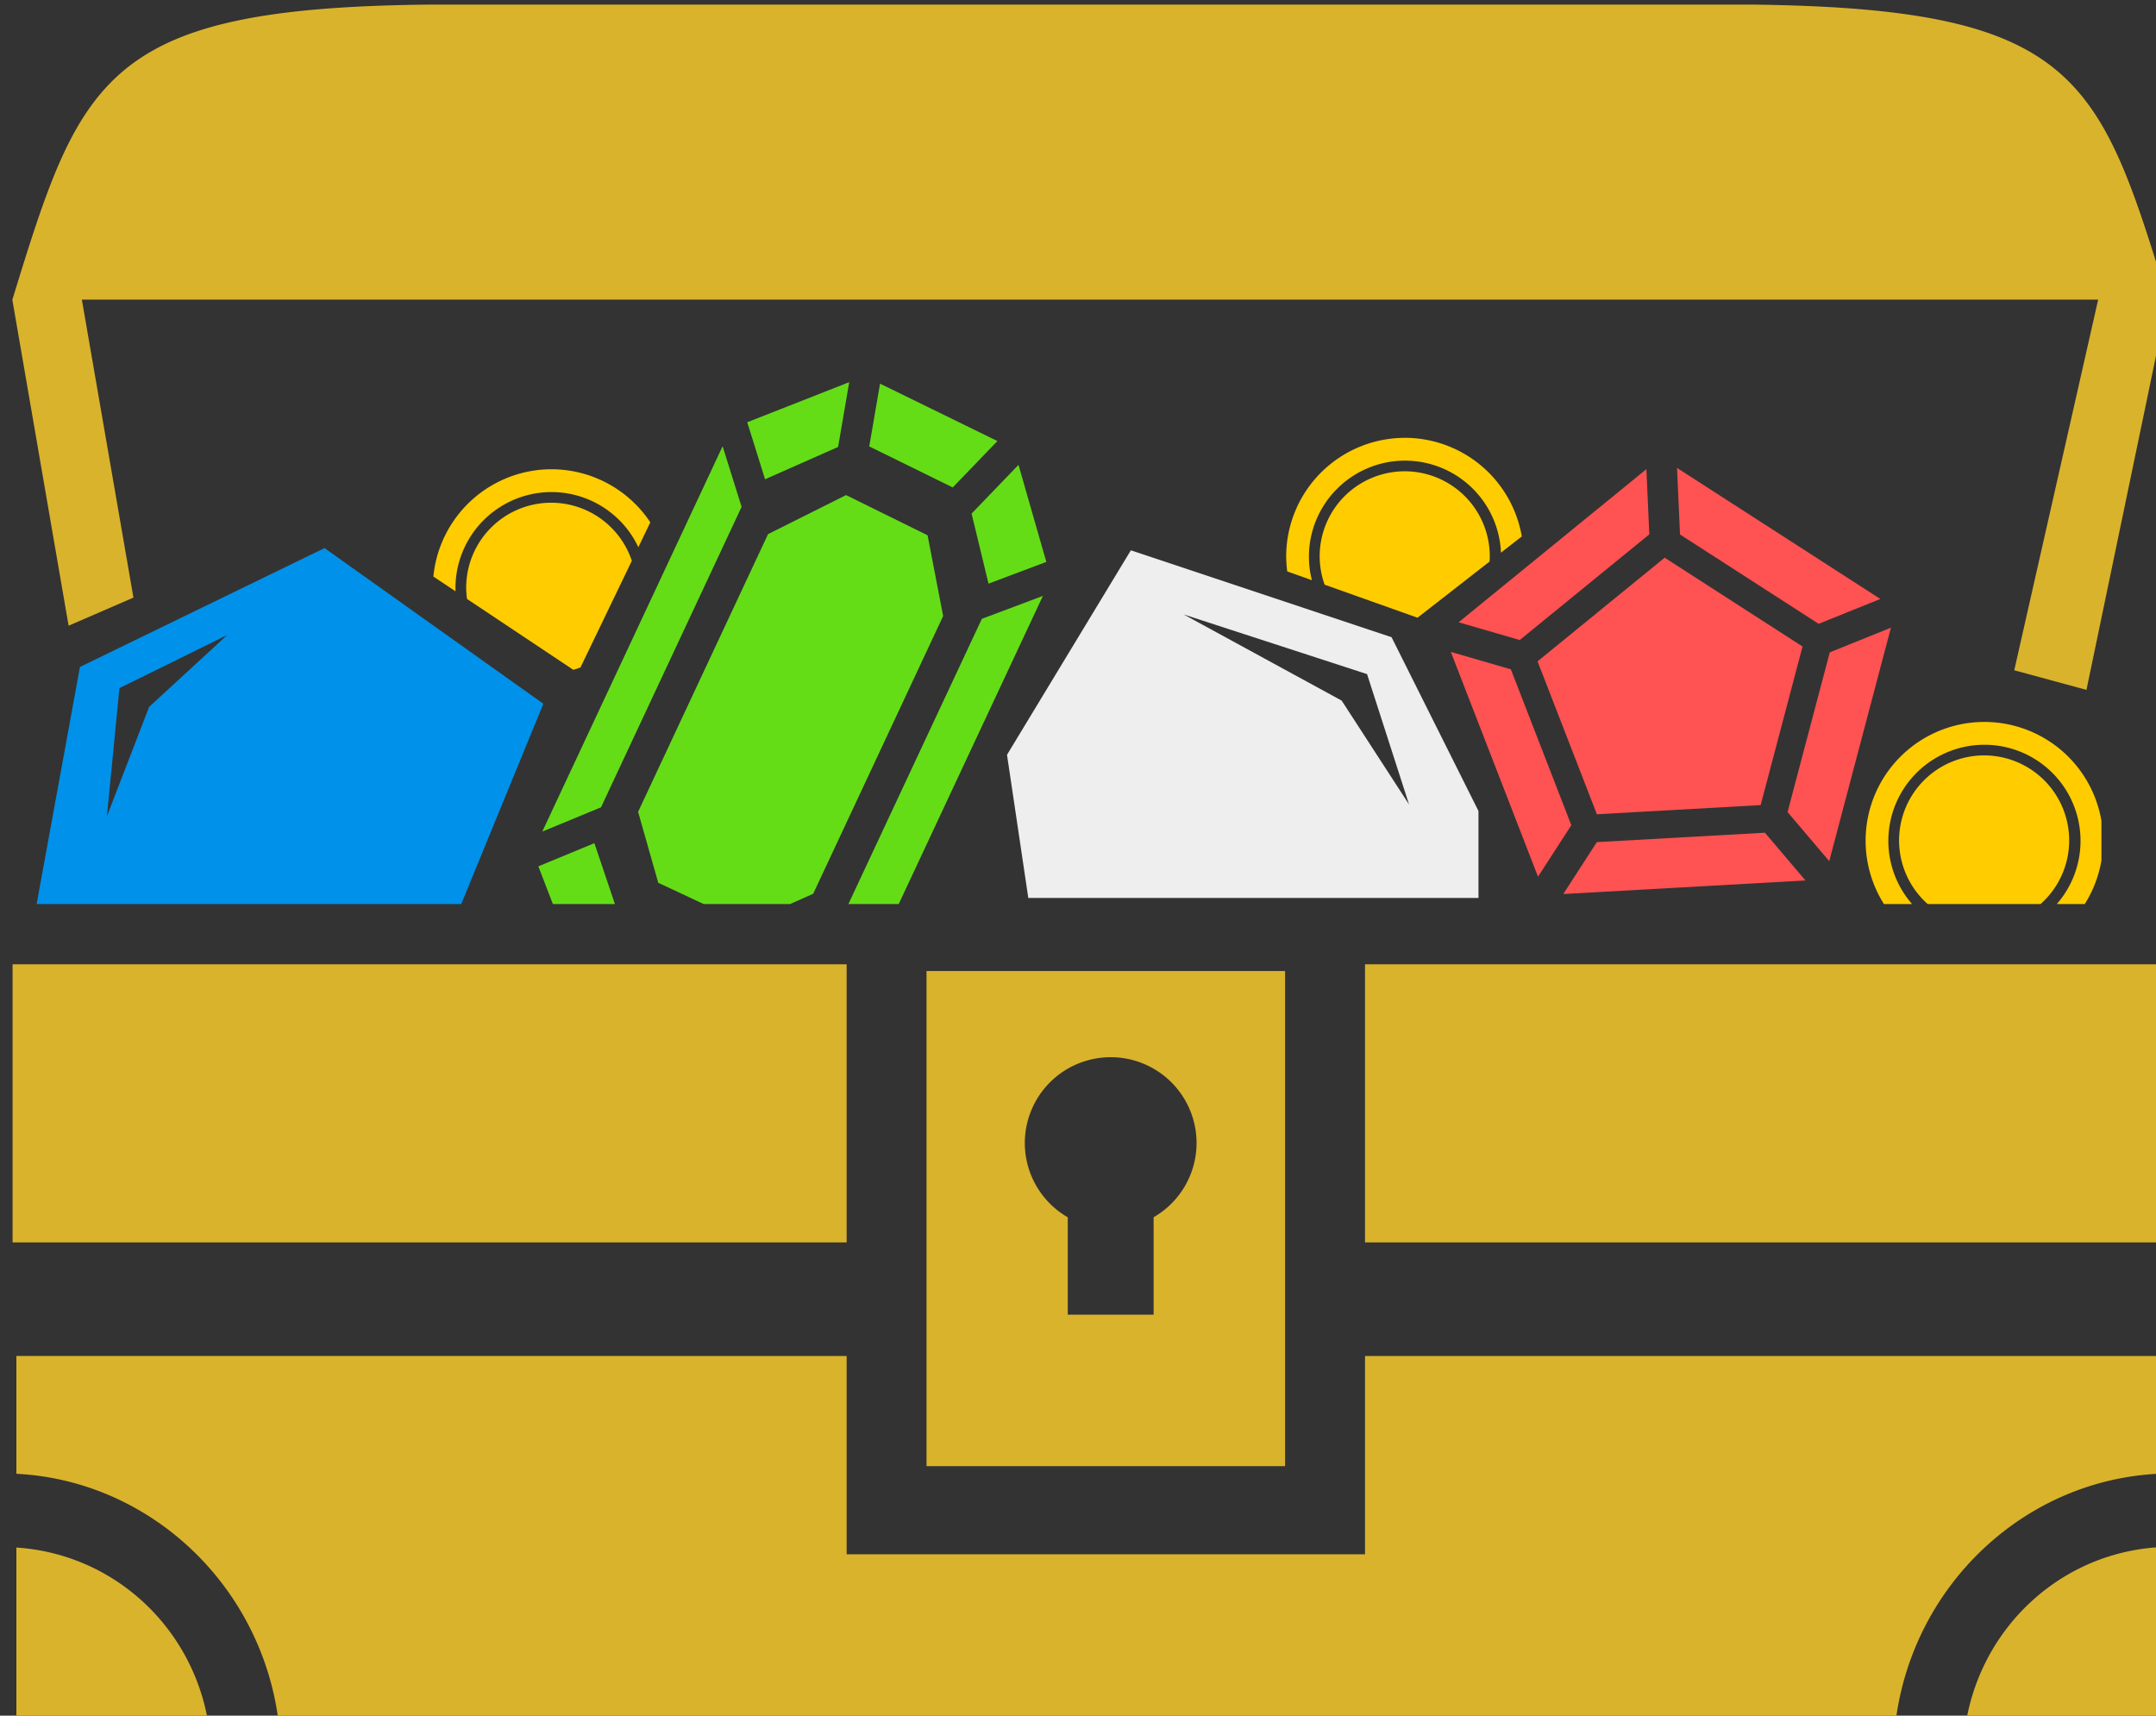 <?xml version="1.0" encoding="UTF-8" standalone="no"?>
<svg
   xmlns:dc="http://purl.org/dc/elements/1.1/"
   xmlns:cc="http://creativecommons.org/ns#"
   xmlns:rdf="http://www.w3.org/1999/02/22-rdf-syntax-ns#"
   xmlns:svg="http://www.w3.org/2000/svg"
   xmlns="http://www.w3.org/2000/svg"
   id="svg1440"
   version="1.1"
   viewBox="0 0 41.087 32.699"
   height="32.699mm"
   width="41.087mm">
  <rect x="0" y="0" width="41.087" height="32.699" fill="#333333" stroke="none"/>
  <defs
     id="defs1434">
    <clipPath
       id="clipPath2480-6"
       clipPathUnits="userSpaceOnUse">
      <rect
         y="155.205"
         x="543.34"
         height="37.527"
         width="149"
         id="rect2482-4"
         style="opacity:1;fill:#2a7fff;fill-opacity:0.768;stroke:none;stroke-width:3.988;stroke-linecap:butt;stroke-miterlimit:4;stroke-dasharray:none;stroke-opacity:1" />
    </clipPath>
  </defs>
  <g
     transform="translate(-1.379,-38.746)"
     id="layer1">
    <g
       id="g2495"
       style="display:inline"
       transform="matrix(0.265,0,0,0.265,-148.106,-17.34)">
      <g
         id="g2213"
         transform="translate(22.876,83.933)"
         clip-path="url(#clipPath2480-6)">
        <g
           id="g2200">
          <path
             style="display:inline;opacity:1;fill:#64dd17;fill-opacity:1;stroke:none;stroke-width:0.991;stroke-linecap:round;stroke-miterlimit:4;stroke-dasharray:none;stroke-opacity:0.985"
             d="m 604.505,155.305 -0.776,4.515 6.003,2.949 3.213,-3.336 z m -2.217,-0.106 -7.334,2.882 1.282,4.1 5.253,-2.323 z m 12.174,5.946 -3.374,3.506 1.218,5.038 4.156,-1.564 z m -12.401,2.174 -5.61,2.809 -9.345,19.973 1.45,5.103 6.296,2.946 4.846,-2.158 9.345,-19.973 -1.119,-5.807 z m 14.156,7.251 -4.391,1.65 -10.193,21.786 1.546,4.43 z m -23.033,-10.764 -12.967,27.714 4.222,-1.746 10.11,-21.607 z m -9.222,28.548 -4.029,1.666 2.37,6.157 3.147,-3.412 z m 15.996,7.543 -4.296,1.669 -0.395,4.674 6.171,-2.1 z m -13.075,-1.436 -3.035,3.287 9.224,4.316 0.383,-4.528 z"
             id="path6161-3-4-8-3-3-1-9-9" />
          <path
             style="display:inline;fill:#eeeeee;fill-opacity:1;stroke:none;stroke-width:1.25px;stroke-linecap:butt;stroke-linejoin:miter;stroke-opacity:1"
             d="m 622.541,167.293 -8.905,14.705 1.531,10.295 h 32.374 v -6.25 l -6.25,-12.5 z m 3.799,4.611 13.188,4.291 3.02,9.375 -4.846,-7.469 z"
             id="path6376-5-8-36-5-9" />
          <path
             style="display:inline;fill:#0091ea;fill-opacity:1;stroke:none;stroke-width:1px;stroke-linecap:butt;stroke-linejoin:miter;stroke-opacity:1"
             d="m 564.555,167.131 -17.588,8.549 -3.191,17.472 30.57,-0.318 5.947,-14.507 z m -6.996,6.252 -5.617,5.169 -3.035,7.866 0.9,-9.214 z"
             id="path6386-7-6-7-7-1" />
          <path
             style="display:inline;opacity:1;fill:#ff5252;fill-opacity:1;stroke:none;stroke-width:2.738;stroke-linecap:round;stroke-miterlimit:4;stroke-dasharray:none;stroke-opacity:0.985"
             d="m 676.44,170.79 -14.622,-9.425 0.216,4.789 9.97,6.424 z m 0.762,2.066 -4.398,1.774 -3.036,11.486 2.997,3.531 z m -6.357,1.355 -9.914,-6.39 -9.142,7.456 4.267,10.998 11.777,-0.659 z m -11.229,-12.757 -13.502,11.013 4.393,1.277 9.319,-7.601 z m 11.441,29.582 -2.918,-3.434 -12.085,0.676 -2.415,3.734 z m -21.187,-15.185 -4.319,-1.254 6.271,16.168 2.396,-3.703 z"
             id="path5975-5-1-6-7-6" />
          <path
             style="display:inline;opacity:1;fill:#ffcc00;fill-opacity:1;stroke:none;stroke-width:1.551;stroke-linecap:round;stroke-miterlimit:4;stroke-dasharray:none;stroke-opacity:1"
             d="m 580.876,161.462 a 8.539,8.539 0 0 0 -8.492,7.715 l 1.596,1.064 a 6.91,6.91 0 0 1 -0.008,-0.229 6.91,6.91 0 0 1 6.91,-6.91 6.91,6.91 0 0 1 6.242,3.965 l 0.861,-1.787 a 8.539,8.539 0 0 0 -7.109,-3.818 z m -0.016,2.406 a 6.116,6.116 0 0 0 -6.117,6.115 6.116,6.116 0 0 0 0.061,0.807 l 7.639,5.094 a 6.116,6.116 0 0 0 0.518,-0.166 l 3.695,-7.672 a 6.116,6.116 0 0 0 -5.795,-4.178 z"
             id="path854-0-6-5-6-7-9" />
          <path
             style="display:inline;opacity:1;fill:#ffcc00;fill-opacity:1;stroke:none;stroke-width:1.551;stroke-linecap:round;stroke-miterlimit:4;stroke-dasharray:none;stroke-opacity:1"
             d="m 642.251,159.202 a 8.539,8.539 0 0 0 -8.539,8.539 8.539,8.539 0 0 0 0.076,1.068 l 1.773,0.631 a 6.91,6.91 0 0 1 -0.213,-1.688 6.91,6.91 0 0 1 6.91,-6.91 6.91,6.91 0 0 1 6.9,6.619 l 1.498,-1.168 a 8.539,8.539 0 0 0 -8.406,-7.092 z m -0.014,2.406 a 6.116,6.116 0 0 0 -6.117,6.115 6.116,6.116 0 0 0 0.357,2.041 l 6.68,2.375 5.182,-4.039 a 6.116,6.116 0 0 0 0.014,-0.377 6.116,6.116 0 0 0 -6.115,-6.115 z"
             id="path854-0-1-7-8-4-0-9-0" />
          <path
             id="path1074-8-7-9-1-7"
             d="m 683.92,179.635 a 8.539,8.539 0 0 0 -8.539,8.539 8.539,8.539 0 0 0 8.539,8.539 8.539,8.539 0 0 0 8.539,-8.539 8.539,8.539 0 0 0 -8.539,-8.539 z m 0.006,1.641 a 6.91,6.91 0 0 1 6.91,6.91 6.91,6.91 0 0 1 -6.91,6.91 6.91,6.91 0 0 1 -6.91,-6.91 6.91,6.91 0 0 1 6.91,-6.91 z m -0.021,0.766 a 6.116,6.116 0 0 0 -6.117,6.115 6.116,6.116 0 0 0 6.117,6.115 6.116,6.116 0 0 0 6.115,-6.115 6.116,6.116 0 0 0 -6.115,-6.115 z"
             style="display:inline;opacity:1;fill:#ffcc00;fill-opacity:1;stroke:none;stroke-width:1.551;stroke-linecap:round;stroke-miterlimit:4;stroke-dasharray:none;stroke-opacity:1" />
        </g>
        <path
           id="rect6392-2-2-4-4-1"
           d="m 532.251,192.91 h 181.78 v 21.292 H 532.251 Z"
           style="display:inline;opacity:1;fill:#ffffff;fill-opacity:1;stroke:none;stroke-width:1.955;stroke-linecap:round;stroke-miterlimit:4;stroke-dasharray:none;stroke-opacity:0.985" />
      </g>
      <path
         id="path1026-4-6-7-9"
         style="display:inline;opacity:1;fill:#dab32c;fill-opacity:1;stroke:none;stroke-width:2.433;stroke-linecap:round;stroke-miterlimit:4;stroke-dasharray:none;stroke-opacity:1"
         d="m 594.981,211.976 c -23.389,0.233 -25.079,5.203 -29.996,21.221 h -0.004 l 4.047,23.449 4.662,-2.02 -3.709,-21.43 h 145 l -6.035,26.656 5.193,1.41 5.842,-28.066 c -4.917,-16.017 -6.496,-20.963 -29.996,-21.221 z M 565,281 v 20 h 59.979 v -20 z m 97.258,0 v 20 H 720 v -20 z m -96.986,28.168 v 8.473 c 9.705,0.493 17.683,8.126 18.867,17.922 h 116.264 c 1.225,-10.131 9.717,-17.947 19.869,-17.947 v -8.447 h -58.014 v 14.26 h -37.279 v -14.26 z m 155,13.725 c -7.515,0 -13.622,5.498 -14.803,12.67 h 14.803 z m -155,0.053 v 12.617 h 13.801 c -1.127,-6.849 -6.751,-12.153 -13.801,-12.617 z m 65.451,-41.466 v 35.614 h 25.787 v -35.614 z m 13.245,6.2 a 6.174,6.174 0 0 1 6.175,6.172 6.174,6.174 0 0 1 -3.088,5.339 v 7.009 h -6.175 v -7.006 a 6.174,6.174 0 0 1 -3.088,-5.341 6.174,6.174 0 0 1 6.175,-6.172 z" />
    </g>
  </g>
</svg>
